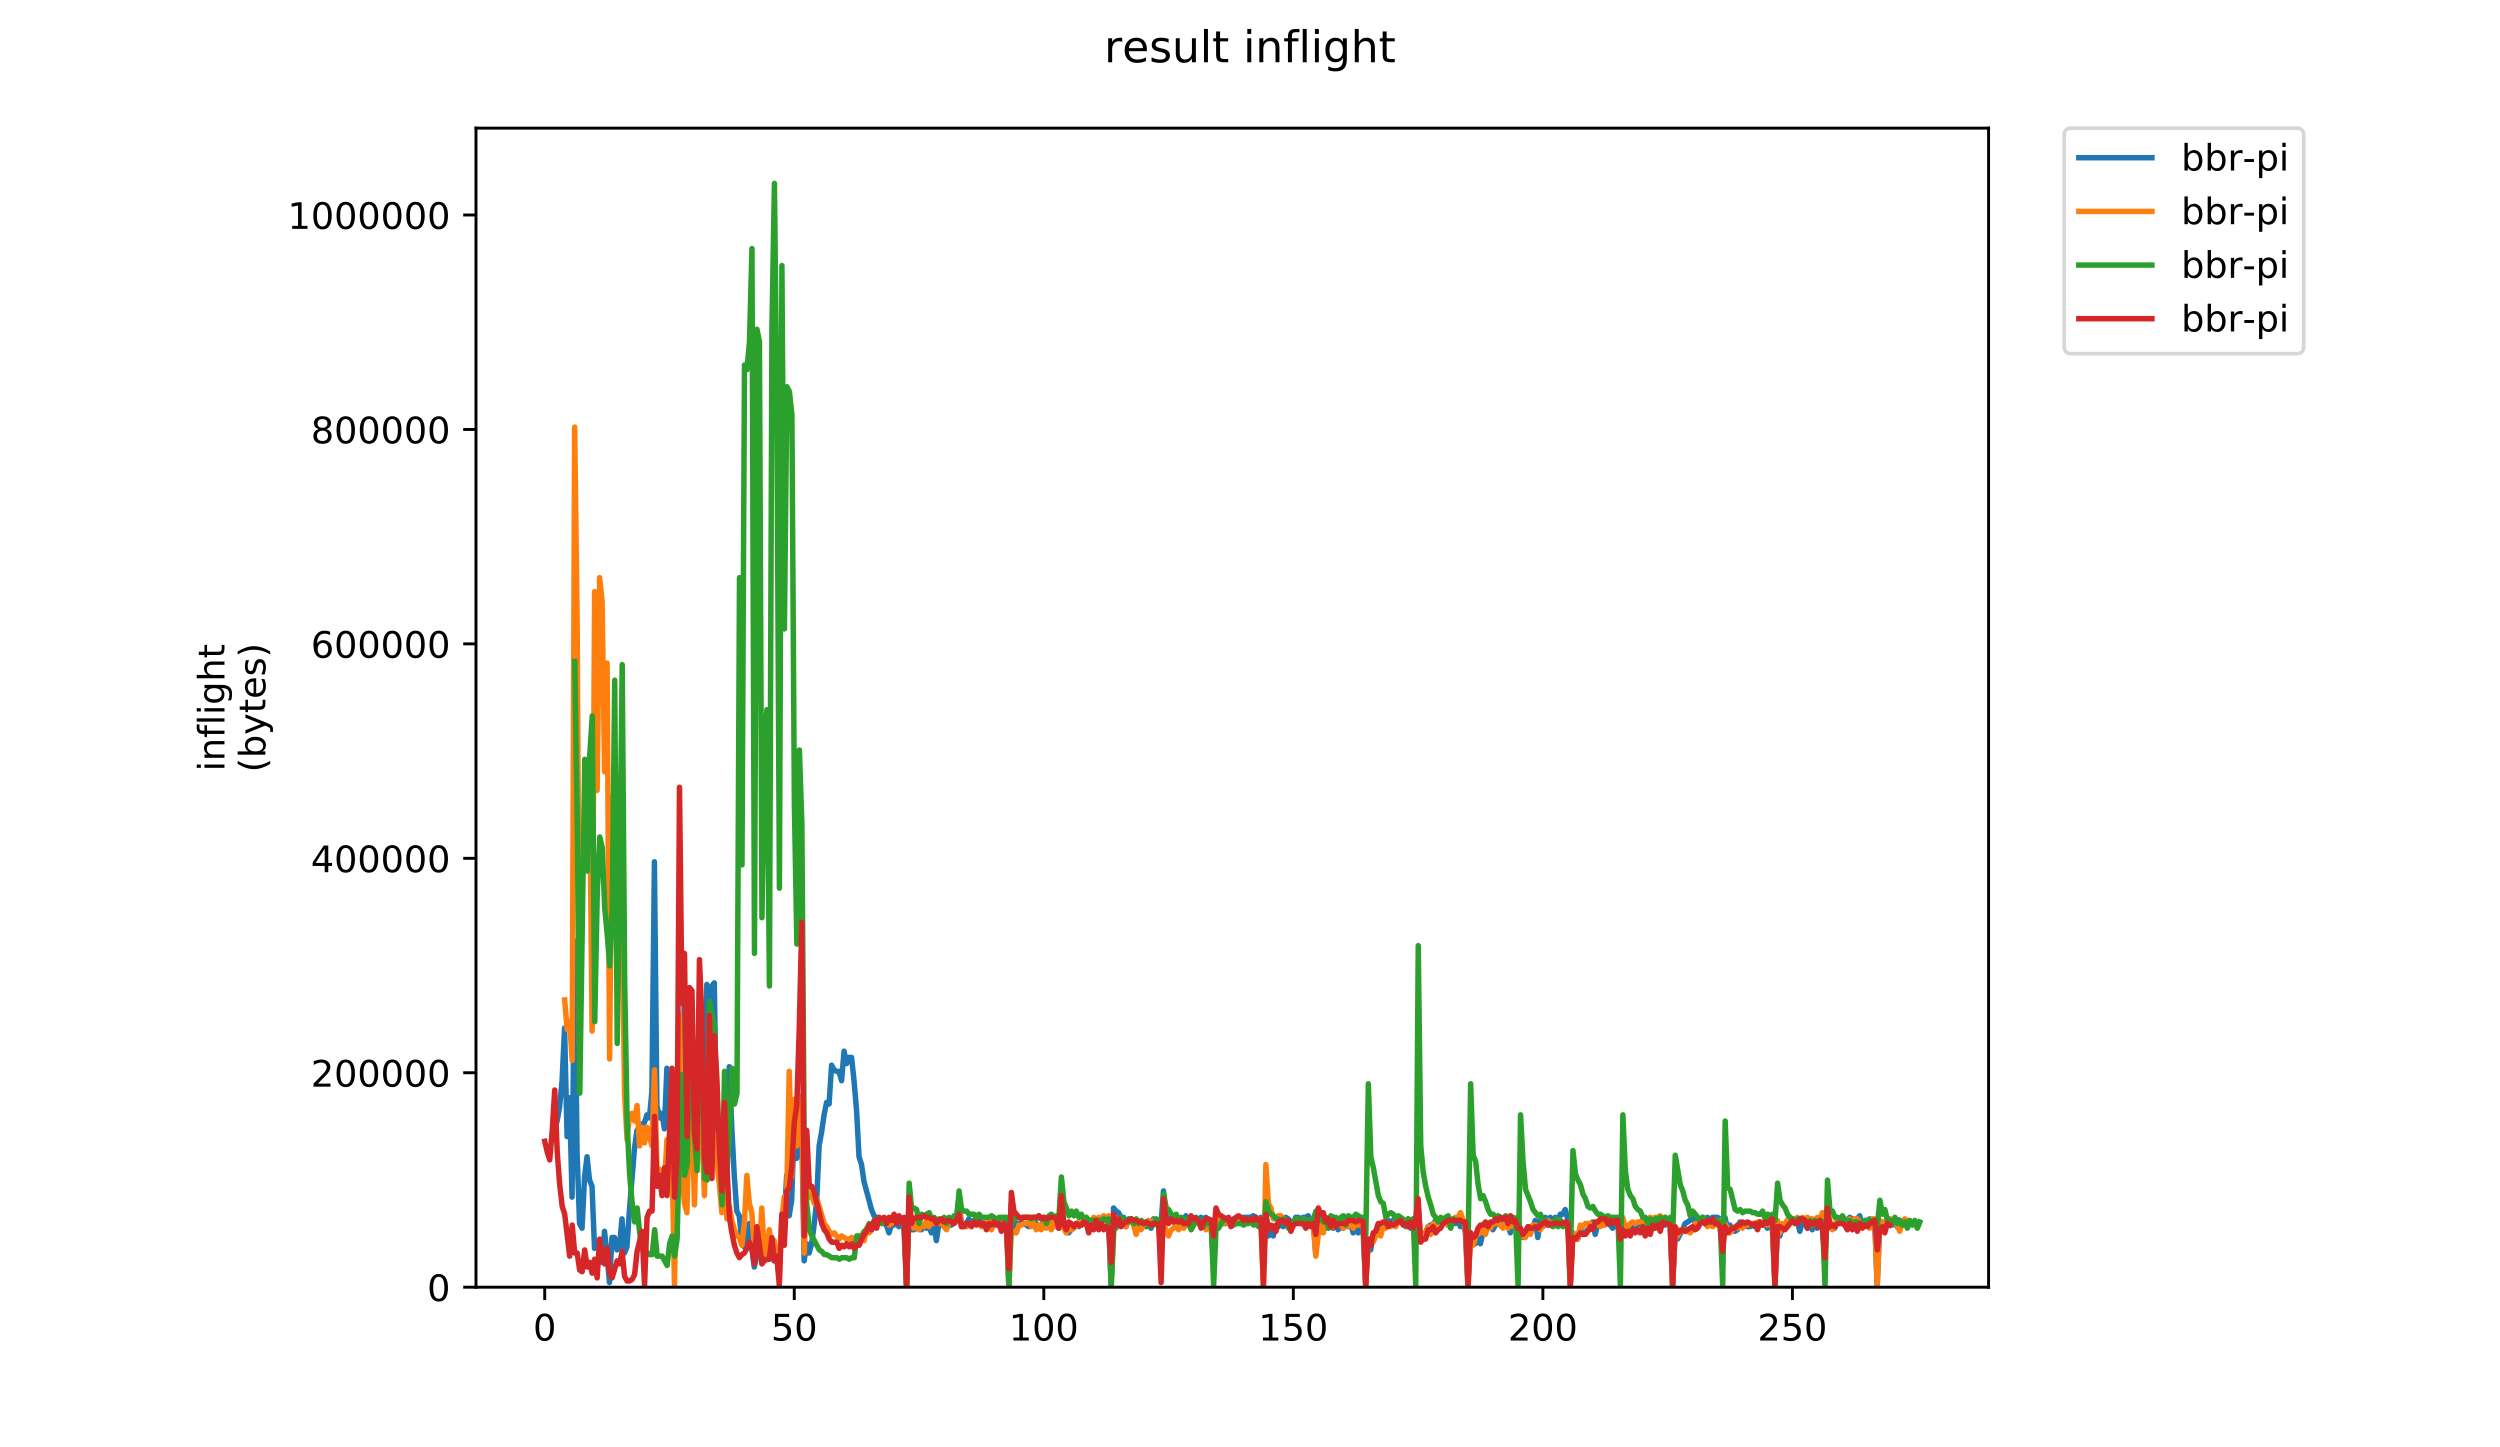 <?xml version="1.0" encoding="utf-8" standalone="no"?>
<!DOCTYPE svg PUBLIC "-//W3C//DTD SVG 1.1//EN"
  "http://www.w3.org/Graphics/SVG/1.1/DTD/svg11.dtd">
<!-- Created with matplotlib (https://matplotlib.org/) -->
<svg height="396pt" version="1.1" viewBox="0 0 684 396" width="684pt" xmlns="http://www.w3.org/2000/svg" xmlns:xlink="http://www.w3.org/1999/xlink">
 <defs>
  <style type="text/css">
*{stroke-linecap:butt;stroke-linejoin:round;}
  </style>
 </defs>
 <g id="figure_1">
  <g id="patch_1">
   <path d="M 0 396 
L 684 396 
L 684 0 
L 0 0 
z
" style="fill:#ffffff;"/>
  </g>
  <g id="axes_1">
   <g id="patch_2">
    <path d="M 130.23 352.174 
L 544.074 352.174 
L 544.074 35.062 
L 130.23 35.062 
z
" style="fill:#ffffff;"/>
   </g>
   <g id="matplotlib.axis_1">
    <g id="xtick_1">
     <g id="line2d_1">
      <defs>
       <path d="M 0 0 
L 0 3.5 
" id="mdf8a980164" style="stroke:#000000;stroke-width:0.8;"/>
      </defs>
      <g>
       <use style="stroke:#000000;stroke-width:0.8;" x="149.033" xlink:href="#mdf8a980164" y="352.174"/>
      </g>
     </g>
     <g id="text_1">
      <!-- 0 -->
      <defs>
       <path d="M 31.781 66.406 
Q 24.172 66.406 20.328 58.906 
Q 16.5 51.422 16.5 36.375 
Q 16.5 21.391 20.328 13.891 
Q 24.172 6.391 31.781 6.391 
Q 39.453 6.391 43.281 13.891 
Q 47.125 21.391 47.125 36.375 
Q 47.125 51.422 43.281 58.906 
Q 39.453 66.406 31.781 66.406 
z
M 31.781 74.219 
Q 44.047 74.219 50.516 64.516 
Q 56.984 54.828 56.984 36.375 
Q 56.984 17.969 50.516 8.266 
Q 44.047 -1.422 31.781 -1.422 
Q 19.531 -1.422 13.062 8.266 
Q 6.594 17.969 6.594 36.375 
Q 6.594 54.828 13.062 64.516 
Q 19.531 74.219 31.781 74.219 
z
" id="DejaVuSans-48"/>
      </defs>
      <g transform="translate(145.852 366.773)scale(0.1 -0.1)">
       <use xlink:href="#DejaVuSans-48"/>
      </g>
     </g>
    </g>
    <g id="xtick_2">
     <g id="line2d_2">
      <g>
       <use style="stroke:#000000;stroke-width:0.8;" x="217.308" xlink:href="#mdf8a980164" y="352.174"/>
      </g>
     </g>
     <g id="text_2">
      <!-- 50 -->
      <defs>
       <path d="M 10.797 72.906 
L 49.516 72.906 
L 49.516 64.594 
L 19.828 64.594 
L 19.828 46.734 
Q 21.969 47.469 24.109 47.828 
Q 26.266 48.188 28.422 48.188 
Q 40.625 48.188 47.75 41.5 
Q 54.891 34.812 54.891 23.391 
Q 54.891 11.625 47.562 5.094 
Q 40.234 -1.422 26.906 -1.422 
Q 22.312 -1.422 17.547 -0.641 
Q 12.797 0.141 7.719 1.703 
L 7.719 11.625 
Q 12.109 9.234 16.797 8.062 
Q 21.484 6.891 26.703 6.891 
Q 35.156 6.891 40.078 11.328 
Q 45.016 15.766 45.016 23.391 
Q 45.016 31 40.078 35.438 
Q 35.156 39.891 26.703 39.891 
Q 22.75 39.891 18.812 39.016 
Q 14.891 38.141 10.797 36.281 
z
" id="DejaVuSans-53"/>
      </defs>
      <g transform="translate(210.945 366.773)scale(0.1 -0.1)">
       <use xlink:href="#DejaVuSans-53"/>
       <use x="63.623" xlink:href="#DejaVuSans-48"/>
      </g>
     </g>
    </g>
    <g id="xtick_3">
     <g id="line2d_3">
      <g>
       <use style="stroke:#000000;stroke-width:0.8;" x="285.582" xlink:href="#mdf8a980164" y="352.174"/>
      </g>
     </g>
     <g id="text_3">
      <!-- 100 -->
      <defs>
       <path d="M 12.406 8.297 
L 28.516 8.297 
L 28.516 63.922 
L 10.984 60.406 
L 10.984 69.391 
L 28.422 72.906 
L 38.281 72.906 
L 38.281 8.297 
L 54.391 8.297 
L 54.391 0 
L 12.406 0 
z
" id="DejaVuSans-49"/>
      </defs>
      <g transform="translate(276.038 366.773)scale(0.1 -0.1)">
       <use xlink:href="#DejaVuSans-49"/>
       <use x="63.623" xlink:href="#DejaVuSans-48"/>
       <use x="127.246" xlink:href="#DejaVuSans-48"/>
      </g>
     </g>
    </g>
    <g id="xtick_4">
     <g id="line2d_4">
      <g>
       <use style="stroke:#000000;stroke-width:0.8;" x="353.857" xlink:href="#mdf8a980164" y="352.174"/>
      </g>
     </g>
     <g id="text_4">
      <!-- 150 -->
      <g transform="translate(344.313 366.773)scale(0.1 -0.1)">
       <use xlink:href="#DejaVuSans-49"/>
       <use x="63.623" xlink:href="#DejaVuSans-53"/>
       <use x="127.246" xlink:href="#DejaVuSans-48"/>
      </g>
     </g>
    </g>
    <g id="xtick_5">
     <g id="line2d_5">
      <g>
       <use style="stroke:#000000;stroke-width:0.8;" x="422.131" xlink:href="#mdf8a980164" y="352.174"/>
      </g>
     </g>
     <g id="text_5">
      <!-- 200 -->
      <defs>
       <path d="M 19.188 8.297 
L 53.609 8.297 
L 53.609 0 
L 7.328 0 
L 7.328 8.297 
Q 12.938 14.109 22.625 23.891 
Q 32.328 33.688 34.812 36.531 
Q 39.547 41.844 41.422 45.531 
Q 43.312 49.219 43.312 52.781 
Q 43.312 58.594 39.234 62.25 
Q 35.156 65.922 28.609 65.922 
Q 23.969 65.922 18.812 64.312 
Q 13.672 62.703 7.812 59.422 
L 7.812 69.391 
Q 13.766 71.781 18.938 73 
Q 24.125 74.219 28.422 74.219 
Q 39.75 74.219 46.484 68.547 
Q 53.219 62.891 53.219 53.422 
Q 53.219 48.922 51.531 44.891 
Q 49.859 40.875 45.406 35.406 
Q 44.188 33.984 37.641 27.219 
Q 31.109 20.453 19.188 8.297 
z
" id="DejaVuSans-50"/>
      </defs>
      <g transform="translate(412.588 366.773)scale(0.1 -0.1)">
       <use xlink:href="#DejaVuSans-50"/>
       <use x="63.623" xlink:href="#DejaVuSans-48"/>
       <use x="127.246" xlink:href="#DejaVuSans-48"/>
      </g>
     </g>
    </g>
    <g id="xtick_6">
     <g id="line2d_6">
      <g>
       <use style="stroke:#000000;stroke-width:0.8;" x="490.406" xlink:href="#mdf8a980164" y="352.174"/>
      </g>
     </g>
     <g id="text_6">
      <!-- 250 -->
      <g transform="translate(480.862 366.773)scale(0.1 -0.1)">
       <use xlink:href="#DejaVuSans-50"/>
       <use x="63.623" xlink:href="#DejaVuSans-53"/>
       <use x="127.246" xlink:href="#DejaVuSans-48"/>
      </g>
     </g>
    </g>
   </g>
   <g id="matplotlib.axis_2">
    <g id="ytick_1">
     <g id="line2d_7">
      <defs>
       <path d="M 0 0 
L -3.5 0 
" id="ma4dc947670" style="stroke:#000000;stroke-width:0.8;"/>
      </defs>
      <g>
       <use style="stroke:#000000;stroke-width:0.8;" x="130.23" xlink:href="#ma4dc947670" y="352.174"/>
      </g>
     </g>
     <g id="text_7">
      <!-- 0 -->
      <g transform="translate(116.868 355.973)scale(0.1 -0.1)">
       <use xlink:href="#DejaVuSans-48"/>
      </g>
     </g>
    </g>
    <g id="ytick_2">
     <g id="line2d_8">
      <g>
       <use style="stroke:#000000;stroke-width:0.8;" x="130.23" xlink:href="#ma4dc947670" y="293.504"/>
      </g>
     </g>
     <g id="text_8">
      <!-- 200000 -->
      <g transform="translate(85.055 297.304)scale(0.1 -0.1)">
       <use xlink:href="#DejaVuSans-50"/>
       <use x="63.623" xlink:href="#DejaVuSans-48"/>
       <use x="127.246" xlink:href="#DejaVuSans-48"/>
       <use x="190.869" xlink:href="#DejaVuSans-48"/>
       <use x="254.492" xlink:href="#DejaVuSans-48"/>
       <use x="318.115" xlink:href="#DejaVuSans-48"/>
      </g>
     </g>
    </g>
    <g id="ytick_3">
     <g id="line2d_9">
      <g>
       <use style="stroke:#000000;stroke-width:0.8;" x="130.23" xlink:href="#ma4dc947670" y="234.835"/>
      </g>
     </g>
     <g id="text_9">
      <!-- 400000 -->
      <defs>
       <path d="M 37.797 64.312 
L 12.891 25.391 
L 37.797 25.391 
z
M 35.203 72.906 
L 47.609 72.906 
L 47.609 25.391 
L 58.016 25.391 
L 58.016 17.188 
L 47.609 17.188 
L 47.609 0 
L 37.797 0 
L 37.797 17.188 
L 4.891 17.188 
L 4.891 26.703 
z
" id="DejaVuSans-52"/>
      </defs>
      <g transform="translate(85.055 238.634)scale(0.1 -0.1)">
       <use xlink:href="#DejaVuSans-52"/>
       <use x="63.623" xlink:href="#DejaVuSans-48"/>
       <use x="127.246" xlink:href="#DejaVuSans-48"/>
       <use x="190.869" xlink:href="#DejaVuSans-48"/>
       <use x="254.492" xlink:href="#DejaVuSans-48"/>
       <use x="318.115" xlink:href="#DejaVuSans-48"/>
      </g>
     </g>
    </g>
    <g id="ytick_4">
     <g id="line2d_10">
      <g>
       <use style="stroke:#000000;stroke-width:0.8;" x="130.23" xlink:href="#ma4dc947670" y="176.165"/>
      </g>
     </g>
     <g id="text_10">
      <!-- 600000 -->
      <defs>
       <path d="M 33.016 40.375 
Q 26.375 40.375 22.484 35.828 
Q 18.609 31.297 18.609 23.391 
Q 18.609 15.531 22.484 10.953 
Q 26.375 6.391 33.016 6.391 
Q 39.656 6.391 43.531 10.953 
Q 47.406 15.531 47.406 23.391 
Q 47.406 31.297 43.531 35.828 
Q 39.656 40.375 33.016 40.375 
z
M 52.594 71.297 
L 52.594 62.312 
Q 48.875 64.062 45.094 64.984 
Q 41.312 65.922 37.594 65.922 
Q 27.828 65.922 22.672 59.328 
Q 17.531 52.734 16.797 39.406 
Q 19.672 43.656 24.016 45.922 
Q 28.375 48.188 33.594 48.188 
Q 44.578 48.188 50.953 41.516 
Q 57.328 34.859 57.328 23.391 
Q 57.328 12.156 50.688 5.359 
Q 44.047 -1.422 33.016 -1.422 
Q 20.359 -1.422 13.672 8.266 
Q 6.984 17.969 6.984 36.375 
Q 6.984 53.656 15.188 63.938 
Q 23.391 74.219 37.203 74.219 
Q 40.922 74.219 44.703 73.484 
Q 48.484 72.75 52.594 71.297 
z
" id="DejaVuSans-54"/>
      </defs>
      <g transform="translate(85.055 179.964)scale(0.1 -0.1)">
       <use xlink:href="#DejaVuSans-54"/>
       <use x="63.623" xlink:href="#DejaVuSans-48"/>
       <use x="127.246" xlink:href="#DejaVuSans-48"/>
       <use x="190.869" xlink:href="#DejaVuSans-48"/>
       <use x="254.492" xlink:href="#DejaVuSans-48"/>
       <use x="318.115" xlink:href="#DejaVuSans-48"/>
      </g>
     </g>
    </g>
    <g id="ytick_5">
     <g id="line2d_11">
      <g>
       <use style="stroke:#000000;stroke-width:0.8;" x="130.23" xlink:href="#ma4dc947670" y="117.495"/>
      </g>
     </g>
     <g id="text_11">
      <!-- 800000 -->
      <defs>
       <path d="M 31.781 34.625 
Q 24.75 34.625 20.719 30.859 
Q 16.703 27.094 16.703 20.516 
Q 16.703 13.922 20.719 10.156 
Q 24.75 6.391 31.781 6.391 
Q 38.812 6.391 42.859 10.172 
Q 46.922 13.969 46.922 20.516 
Q 46.922 27.094 42.891 30.859 
Q 38.875 34.625 31.781 34.625 
z
M 21.922 38.812 
Q 15.578 40.375 12.031 44.719 
Q 8.5 49.078 8.5 55.328 
Q 8.5 64.062 14.719 69.141 
Q 20.953 74.219 31.781 74.219 
Q 42.672 74.219 48.875 69.141 
Q 55.078 64.062 55.078 55.328 
Q 55.078 49.078 51.531 44.719 
Q 48 40.375 41.703 38.812 
Q 48.828 37.156 52.797 32.312 
Q 56.781 27.484 56.781 20.516 
Q 56.781 9.906 50.312 4.234 
Q 43.844 -1.422 31.781 -1.422 
Q 19.734 -1.422 13.25 4.234 
Q 6.781 9.906 6.781 20.516 
Q 6.781 27.484 10.781 32.312 
Q 14.797 37.156 21.922 38.812 
z
M 18.312 54.391 
Q 18.312 48.734 21.844 45.562 
Q 25.391 42.391 31.781 42.391 
Q 38.141 42.391 41.719 45.562 
Q 45.312 48.734 45.312 54.391 
Q 45.312 60.062 41.719 63.234 
Q 38.141 66.406 31.781 66.406 
Q 25.391 66.406 21.844 63.234 
Q 18.312 60.062 18.312 54.391 
z
" id="DejaVuSans-56"/>
      </defs>
      <g transform="translate(85.055 121.294)scale(0.1 -0.1)">
       <use xlink:href="#DejaVuSans-56"/>
       <use x="63.623" xlink:href="#DejaVuSans-48"/>
       <use x="127.246" xlink:href="#DejaVuSans-48"/>
       <use x="190.869" xlink:href="#DejaVuSans-48"/>
       <use x="254.492" xlink:href="#DejaVuSans-48"/>
       <use x="318.115" xlink:href="#DejaVuSans-48"/>
      </g>
     </g>
    </g>
    <g id="ytick_6">
     <g id="line2d_12">
      <g>
       <use style="stroke:#000000;stroke-width:0.8;" x="130.23" xlink:href="#ma4dc947670" y="58.825"/>
      </g>
     </g>
     <g id="text_12">
      <!-- 1000000 -->
      <g transform="translate(78.693 62.624)scale(0.1 -0.1)">
       <use xlink:href="#DejaVuSans-49"/>
       <use x="63.623" xlink:href="#DejaVuSans-48"/>
       <use x="127.246" xlink:href="#DejaVuSans-48"/>
       <use x="190.869" xlink:href="#DejaVuSans-48"/>
       <use x="254.492" xlink:href="#DejaVuSans-48"/>
       <use x="318.115" xlink:href="#DejaVuSans-48"/>
       <use x="381.738" xlink:href="#DejaVuSans-48"/>
      </g>
     </g>
    </g>
    <g id="text_13">
     <!-- inflight -->
     <defs>
      <path d="M 9.422 54.688 
L 18.406 54.688 
L 18.406 0 
L 9.422 0 
z
M 9.422 75.984 
L 18.406 75.984 
L 18.406 64.594 
L 9.422 64.594 
z
" id="DejaVuSans-105"/>
      <path d="M 54.891 33.016 
L 54.891 0 
L 45.906 0 
L 45.906 32.719 
Q 45.906 40.484 42.875 44.328 
Q 39.844 48.188 33.797 48.188 
Q 26.516 48.188 22.312 43.547 
Q 18.109 38.922 18.109 30.906 
L 18.109 0 
L 9.078 0 
L 9.078 54.688 
L 18.109 54.688 
L 18.109 46.188 
Q 21.344 51.125 25.703 53.562 
Q 30.078 56 35.797 56 
Q 45.219 56 50.047 50.172 
Q 54.891 44.344 54.891 33.016 
z
" id="DejaVuSans-110"/>
      <path d="M 37.109 75.984 
L 37.109 68.5 
L 28.516 68.5 
Q 23.688 68.5 21.797 66.547 
Q 19.922 64.594 19.922 59.516 
L 19.922 54.688 
L 34.719 54.688 
L 34.719 47.703 
L 19.922 47.703 
L 19.922 0 
L 10.891 0 
L 10.891 47.703 
L 2.297 47.703 
L 2.297 54.688 
L 10.891 54.688 
L 10.891 58.5 
Q 10.891 67.625 15.141 71.797 
Q 19.391 75.984 28.609 75.984 
z
" id="DejaVuSans-102"/>
      <path d="M 9.422 75.984 
L 18.406 75.984 
L 18.406 0 
L 9.422 0 
z
" id="DejaVuSans-108"/>
      <path d="M 45.406 27.984 
Q 45.406 37.75 41.375 43.109 
Q 37.359 48.484 30.078 48.484 
Q 22.859 48.484 18.828 43.109 
Q 14.797 37.75 14.797 27.984 
Q 14.797 18.266 18.828 12.891 
Q 22.859 7.516 30.078 7.516 
Q 37.359 7.516 41.375 12.891 
Q 45.406 18.266 45.406 27.984 
z
M 54.391 6.781 
Q 54.391 -7.172 48.188 -13.984 
Q 42 -20.797 29.203 -20.797 
Q 24.469 -20.797 20.266 -20.094 
Q 16.062 -19.391 12.109 -17.922 
L 12.109 -9.188 
Q 16.062 -11.328 19.922 -12.344 
Q 23.781 -13.375 27.781 -13.375 
Q 36.625 -13.375 41.016 -8.766 
Q 45.406 -4.156 45.406 5.172 
L 45.406 9.625 
Q 42.625 4.781 38.281 2.391 
Q 33.938 0 27.875 0 
Q 17.828 0 11.672 7.656 
Q 5.516 15.328 5.516 27.984 
Q 5.516 40.672 11.672 48.328 
Q 17.828 56 27.875 56 
Q 33.938 56 38.281 53.609 
Q 42.625 51.219 45.406 46.391 
L 45.406 54.688 
L 54.391 54.688 
z
" id="DejaVuSans-103"/>
      <path d="M 54.891 33.016 
L 54.891 0 
L 45.906 0 
L 45.906 32.719 
Q 45.906 40.484 42.875 44.328 
Q 39.844 48.188 33.797 48.188 
Q 26.516 48.188 22.312 43.547 
Q 18.109 38.922 18.109 30.906 
L 18.109 0 
L 9.078 0 
L 9.078 75.984 
L 18.109 75.984 
L 18.109 46.188 
Q 21.344 51.125 25.703 53.562 
Q 30.078 56 35.797 56 
Q 45.219 56 50.047 50.172 
Q 54.891 44.344 54.891 33.016 
z
" id="DejaVuSans-104"/>
      <path d="M 18.312 70.219 
L 18.312 54.688 
L 36.812 54.688 
L 36.812 47.703 
L 18.312 47.703 
L 18.312 18.016 
Q 18.312 11.328 20.141 9.422 
Q 21.969 7.516 27.594 7.516 
L 36.812 7.516 
L 36.812 0 
L 27.594 0 
Q 17.188 0 13.234 3.875 
Q 9.281 7.766 9.281 18.016 
L 9.281 47.703 
L 2.688 47.703 
L 2.688 54.688 
L 9.281 54.688 
L 9.281 70.219 
z
" id="DejaVuSans-116"/>
     </defs>
     <g transform="translate(61.415 211.018)rotate(-90)scale(0.1 -0.1)">
      <use xlink:href="#DejaVuSans-105"/>
      <use x="27.783" xlink:href="#DejaVuSans-110"/>
      <use x="91.162" xlink:href="#DejaVuSans-102"/>
      <use x="126.367" xlink:href="#DejaVuSans-108"/>
      <use x="154.15" xlink:href="#DejaVuSans-105"/>
      <use x="181.934" xlink:href="#DejaVuSans-103"/>
      <use x="245.41" xlink:href="#DejaVuSans-104"/>
      <use x="308.789" xlink:href="#DejaVuSans-116"/>
     </g>
     <!-- (bytes) -->
     <defs>
      <path d="M 31 75.875 
Q 24.469 64.656 21.281 53.656 
Q 18.109 42.672 18.109 31.391 
Q 18.109 20.125 21.312 9.062 
Q 24.516 -2 31 -13.188 
L 23.188 -13.188 
Q 15.875 -1.703 12.234 9.375 
Q 8.594 20.453 8.594 31.391 
Q 8.594 42.281 12.203 53.312 
Q 15.828 64.359 23.188 75.875 
z
" id="DejaVuSans-40"/>
      <path d="M 48.688 27.297 
Q 48.688 37.203 44.609 42.844 
Q 40.531 48.484 33.406 48.484 
Q 26.266 48.484 22.188 42.844 
Q 18.109 37.203 18.109 27.297 
Q 18.109 17.391 22.188 11.75 
Q 26.266 6.109 33.406 6.109 
Q 40.531 6.109 44.609 11.75 
Q 48.688 17.391 48.688 27.297 
z
M 18.109 46.391 
Q 20.953 51.266 25.266 53.625 
Q 29.594 56 35.594 56 
Q 45.562 56 51.781 48.094 
Q 58.016 40.188 58.016 27.297 
Q 58.016 14.406 51.781 6.484 
Q 45.562 -1.422 35.594 -1.422 
Q 29.594 -1.422 25.266 0.953 
Q 20.953 3.328 18.109 8.203 
L 18.109 0 
L 9.078 0 
L 9.078 75.984 
L 18.109 75.984 
z
" id="DejaVuSans-98"/>
      <path d="M 32.172 -5.078 
Q 28.375 -14.844 24.75 -17.812 
Q 21.141 -20.797 15.094 -20.797 
L 7.906 -20.797 
L 7.906 -13.281 
L 13.188 -13.281 
Q 16.891 -13.281 18.938 -11.516 
Q 21 -9.766 23.484 -3.219 
L 25.094 0.875 
L 2.984 54.688 
L 12.5 54.688 
L 29.594 11.922 
L 46.688 54.688 
L 56.203 54.688 
z
" id="DejaVuSans-121"/>
      <path d="M 56.203 29.594 
L 56.203 25.203 
L 14.891 25.203 
Q 15.484 15.922 20.484 11.062 
Q 25.484 6.203 34.422 6.203 
Q 39.594 6.203 44.453 7.469 
Q 49.312 8.734 54.109 11.281 
L 54.109 2.781 
Q 49.266 0.734 44.188 -0.344 
Q 39.109 -1.422 33.891 -1.422 
Q 20.797 -1.422 13.156 6.188 
Q 5.516 13.812 5.516 26.812 
Q 5.516 40.234 12.766 48.109 
Q 20.016 56 32.328 56 
Q 43.359 56 49.781 48.891 
Q 56.203 41.797 56.203 29.594 
z
M 47.219 32.234 
Q 47.125 39.594 43.094 43.984 
Q 39.062 48.391 32.422 48.391 
Q 24.906 48.391 20.391 44.141 
Q 15.875 39.891 15.188 32.172 
z
" id="DejaVuSans-101"/>
      <path d="M 44.281 53.078 
L 44.281 44.578 
Q 40.484 46.531 36.375 47.5 
Q 32.281 48.484 27.875 48.484 
Q 21.188 48.484 17.844 46.438 
Q 14.5 44.391 14.5 40.281 
Q 14.5 37.156 16.891 35.375 
Q 19.281 33.594 26.516 31.984 
L 29.594 31.297 
Q 39.156 29.25 43.188 25.516 
Q 47.219 21.781 47.219 15.094 
Q 47.219 7.469 41.188 3.016 
Q 35.156 -1.422 24.609 -1.422 
Q 20.219 -1.422 15.453 -0.562 
Q 10.688 0.297 5.422 2 
L 5.422 11.281 
Q 10.406 8.688 15.234 7.391 
Q 20.062 6.109 24.812 6.109 
Q 31.156 6.109 34.562 8.281 
Q 37.984 10.453 37.984 14.406 
Q 37.984 18.062 35.516 20.016 
Q 33.062 21.969 24.703 23.781 
L 21.578 24.516 
Q 13.234 26.266 9.516 29.906 
Q 5.812 33.547 5.812 39.891 
Q 5.812 47.609 11.281 51.797 
Q 16.75 56 26.812 56 
Q 31.781 56 36.172 55.266 
Q 40.578 54.547 44.281 53.078 
z
" id="DejaVuSans-115"/>
      <path d="M 8.016 75.875 
L 15.828 75.875 
Q 23.141 64.359 26.781 53.312 
Q 30.422 42.281 30.422 31.391 
Q 30.422 20.453 26.781 9.375 
Q 23.141 -1.703 15.828 -13.188 
L 8.016 -13.188 
Q 14.5 -2 17.703 9.062 
Q 20.906 20.125 20.906 31.391 
Q 20.906 42.672 17.703 53.656 
Q 14.5 64.656 8.016 75.875 
z
" id="DejaVuSans-41"/>
     </defs>
     <g transform="translate(72.613 211.295)rotate(-90)scale(0.1 -0.1)">
      <use xlink:href="#DejaVuSans-40"/>
      <use x="39.014" xlink:href="#DejaVuSans-98"/>
      <use x="102.49" xlink:href="#DejaVuSans-121"/>
      <use x="161.67" xlink:href="#DejaVuSans-116"/>
      <use x="200.879" xlink:href="#DejaVuSans-101"/>
      <use x="262.402" xlink:href="#DejaVuSans-115"/>
      <use x="314.502" xlink:href="#DejaVuSans-41"/>
     </g>
    </g>
   </g>
   <g id="line2d_13">
    <path clip-path="url(#pd0c8a7f01c)" d="M 151.737 308.848 
L 152.419 306.724 
L 153.102 302.901 
L 153.785 295.68 
L 154.468 281.238 
L 155.15 310.972 
L 155.833 300.352 
L 156.516 327.538 
L 157.199 257.451 
L 157.881 315.219 
L 158.564 334.759 
L 159.247 336.033 
L 159.93 322.016 
L 160.612 316.494 
L 161.295 322.865 
L 161.978 324.564 
L 162.661 341.555 
L 163.343 341.13 
L 164.026 341.555 
L 164.709 345.378 
L 165.392 336.882 
L 166.074 343.254 
L 166.757 350.9 
L 167.44 338.582 
L 168.123 338.582 
L 168.805 341.98 
L 169.488 341.13 
L 170.171 333.484 
L 170.854 342.829 
L 171.536 341.13 
L 172.219 330.936 
L 173.585 314.37 
L 174.267 309.272 
L 175.633 307.573 
L 176.316 307.149 
L 176.998 305.025 
L 177.681 305.874 
L 178.364 298.653 
L 179.047 235.787 
L 179.729 302.476 
L 180.412 305.874 
L 181.095 304.6 
L 181.778 308.848 
L 182.46 292.282 
L 183.143 307.149 
L 183.826 305.45 
L 184.509 327.538 
L 185.191 302.051 
L 185.874 284.211 
L 186.557 312.671 
L 187.239 271.893 
L 187.922 326.263 
L 188.605 304.175 
L 189.288 302.051 
L 189.97 320.316 
L 190.653 289.308 
L 191.336 295.255 
L 192.701 322.016 
L 193.384 269.344 
L 194.067 287.609 
L 194.75 269.769 
L 195.432 268.919 
L 196.115 313.945 
L 196.798 312.246 
L 197.481 328.387 
L 198.163 308.423 
L 198.846 321.166 
L 199.529 291.857 
L 200.212 308.423 
L 200.894 321.591 
L 201.577 331.36 
L 202.26 332.635 
L 202.943 339.856 
L 203.625 341.13 
L 204.308 339.856 
L 204.991 334.759 
L 205.674 341.555 
L 206.356 346.652 
L 207.039 343.679 
L 207.722 342.829 
L 208.405 340.705 
L 209.087 343.679 
L 209.77 343.679 
L 210.453 342.829 
L 211.136 343.679 
L 211.818 344.953 
L 212.501 343.679 
L 213.184 344.953 
L 213.867 336.882 
L 214.549 334.334 
L 215.232 321.591 
L 215.915 332.635 
L 216.598 328.387 
L 217.28 308.848 
L 217.963 316.918 
L 218.646 302.051 
L 219.329 307.573 
L 220.011 344.953 
L 220.694 340.281 
L 221.377 342.829 
L 222.06 340.281 
L 222.742 335.183 
L 223.425 328.812 
L 224.108 313.52 
L 224.791 309.697 
L 225.473 305.025 
L 226.156 301.627 
L 226.839 302.051 
L 227.521 291.432 
L 228.204 292.706 
L 228.887 293.131 
L 229.57 293.131 
L 230.252 295.68 
L 230.935 287.609 
L 231.618 291.007 
L 232.301 289.308 
L 232.983 289.308 
L 233.666 295.68 
L 234.349 303.75 
L 235.032 316.494 
L 235.714 318.617 
L 236.397 323.29 
L 238.445 330.936 
L 239.128 332.635 
L 239.811 333.06 
L 240.494 334.334 
L 241.176 333.909 
L 241.859 334.759 
L 242.542 335.183 
L 243.225 337.307 
L 243.907 335.183 
L 244.59 335.183 
L 245.273 334.759 
L 245.956 335.608 
L 246.638 334.334 
L 247.321 336.033 
L 248.004 351.749 
L 248.687 332.635 
L 249.369 336.458 
L 250.052 336.458 
L 250.735 336.033 
L 251.418 335.183 
L 252.1 336.458 
L 252.783 335.608 
L 253.466 336.033 
L 254.149 335.608 
L 254.831 337.307 
L 255.514 335.183 
L 256.197 339.431 
L 256.88 334.759 
L 257.562 335.183 
L 258.245 335.183 
L 258.928 336.033 
L 259.611 335.183 
L 260.293 335.183 
L 260.976 333.484 
L 261.659 333.484 
L 262.342 327.962 
L 263.024 334.759 
L 264.39 334.759 
L 265.073 333.484 
L 265.755 335.183 
L 266.438 333.909 
L 267.121 334.759 
L 267.803 333.484 
L 269.169 335.183 
L 269.852 334.759 
L 270.534 333.909 
L 271.217 333.484 
L 271.9 334.759 
L 272.583 333.909 
L 273.265 334.759 
L 273.948 333.909 
L 274.631 334.334 
L 275.314 333.909 
L 275.996 351.749 
L 276.679 329.661 
L 277.362 335.608 
L 278.045 334.759 
L 280.093 334.759 
L 281.458 335.608 
L 282.824 334.759 
L 283.507 334.759 
L 284.189 335.608 
L 285.555 334.759 
L 286.238 334.759 
L 286.92 334.334 
L 287.603 335.608 
L 288.286 335.608 
L 288.969 335.183 
L 289.651 336.033 
L 290.334 330.511 
L 291.017 335.183 
L 291.7 334.759 
L 292.382 337.307 
L 293.065 336.458 
L 293.748 336.033 
L 294.431 334.759 
L 295.113 335.608 
L 295.796 335.183 
L 296.479 334.334 
L 297.162 333.909 
L 297.844 335.608 
L 298.527 334.334 
L 299.21 334.334 
L 300.575 333.484 
L 301.258 333.909 
L 301.941 333.484 
L 302.624 335.183 
L 303.306 334.334 
L 303.989 351.749 
L 304.672 330.511 
L 305.355 331.36 
L 306.037 331.785 
L 306.72 333.06 
L 307.403 333.06 
L 308.085 335.608 
L 308.768 333.484 
L 309.451 333.484 
L 310.816 335.183 
L 311.499 334.334 
L 312.182 334.759 
L 312.865 334.759 
L 313.547 335.608 
L 314.23 334.334 
L 314.913 336.033 
L 315.596 333.484 
L 316.278 334.759 
L 316.961 334.334 
L 317.644 335.183 
L 318.327 325.838 
L 319.009 333.06 
L 319.692 333.484 
L 320.375 333.06 
L 321.058 334.334 
L 321.74 332.635 
L 322.423 333.484 
L 323.106 333.484 
L 323.789 333.909 
L 324.471 332.635 
L 325.154 334.759 
L 325.837 333.06 
L 326.52 333.484 
L 327.202 333.06 
L 327.885 334.759 
L 328.568 333.06 
L 329.251 333.484 
L 329.933 333.06 
L 330.616 334.759 
L 331.299 334.334 
L 331.982 344.953 
L 332.664 334.759 
L 333.347 334.759 
L 334.03 333.484 
L 334.713 334.759 
L 335.395 334.759 
L 336.078 333.909 
L 336.761 333.909 
L 337.444 333.484 
L 338.126 333.909 
L 338.809 333.909 
L 340.175 333.06 
L 342.223 333.06 
L 342.906 332.635 
L 343.588 333.06 
L 344.271 333.909 
L 344.954 333.06 
L 345.637 339.006 
L 346.319 332.21 
L 347.002 338.157 
L 347.685 336.033 
L 348.367 338.157 
L 349.05 335.183 
L 349.733 335.608 
L 350.416 334.759 
L 351.098 335.608 
L 351.781 333.06 
L 352.464 333.484 
L 353.147 334.334 
L 353.829 334.759 
L 354.512 333.06 
L 355.195 333.06 
L 355.878 333.484 
L 356.56 333.06 
L 357.243 333.06 
L 357.926 332.635 
L 358.609 333.909 
L 359.291 333.909 
L 359.974 342.829 
L 360.657 333.909 
L 361.34 335.183 
L 362.022 335.608 
L 362.705 334.759 
L 363.388 336.033 
L 364.071 334.334 
L 364.753 336.033 
L 365.436 334.759 
L 366.119 336.458 
L 366.802 334.759 
L 367.484 336.033 
L 368.167 334.334 
L 368.85 335.608 
L 369.533 334.759 
L 370.215 337.307 
L 370.898 334.759 
L 371.581 337.307 
L 372.264 335.183 
L 372.946 336.458 
L 373.629 351.749 
L 374.312 339.006 
L 374.995 341.98 
L 375.677 338.582 
L 376.36 337.307 
L 377.043 336.882 
L 378.408 335.183 
L 379.091 335.183 
L 379.774 333.909 
L 380.457 334.334 
L 381.139 333.909 
L 381.822 334.334 
L 382.505 333.909 
L 383.87 333.909 
L 384.553 334.334 
L 385.236 333.484 
L 385.919 336.033 
L 386.601 333.909 
L 387.284 336.458 
L 387.967 335.608 
L 388.649 339.006 
L 389.332 339.006 
L 390.698 335.608 
L 391.38 335.183 
L 392.063 335.183 
L 392.746 333.909 
L 393.429 333.909 
L 394.111 333.484 
L 394.794 333.909 
L 395.477 333.909 
L 396.16 335.183 
L 397.525 334.334 
L 398.208 334.759 
L 398.891 333.909 
L 399.573 335.608 
L 400.256 333.909 
L 400.939 337.307 
L 401.622 351.749 
L 402.304 337.307 
L 402.987 339.856 
L 403.67 340.281 
L 404.353 339.006 
L 405.035 340.281 
L 405.718 337.307 
L 406.401 336.458 
L 407.766 335.608 
L 408.449 336.458 
L 409.132 335.183 
L 409.815 334.334 
L 410.497 335.183 
L 411.18 333.909 
L 411.863 334.759 
L 412.546 334.759 
L 413.228 337.307 
L 413.911 333.484 
L 414.594 334.759 
L 415.277 333.06 
L 415.959 336.882 
L 416.642 338.582 
L 417.325 337.307 
L 418.69 335.608 
L 419.373 336.033 
L 420.056 333.909 
L 420.739 338.582 
L 421.421 333.909 
L 422.104 335.608 
L 422.787 333.06 
L 423.47 334.759 
L 424.152 333.06 
L 424.835 333.909 
L 425.518 333.06 
L 426.201 334.759 
L 426.883 332.21 
L 427.566 332.21 
L 428.249 330.936 
L 428.931 333.484 
L 429.614 351.749 
L 430.297 337.307 
L 431.662 339.006 
L 432.345 336.033 
L 433.028 337.732 
L 433.711 337.307 
L 434.393 336.458 
L 435.076 336.033 
L 435.759 334.334 
L 436.442 337.732 
L 437.124 335.183 
L 437.807 334.334 
L 438.49 335.183 
L 439.173 334.759 
L 439.855 334.759 
L 440.538 335.183 
L 441.221 336.033 
L 441.904 335.183 
L 442.586 335.608 
L 443.269 335.183 
L 443.952 336.882 
L 444.635 337.307 
L 445.317 336.882 
L 446 336.882 
L 446.683 335.608 
L 447.366 336.033 
L 448.731 334.334 
L 449.414 333.909 
L 450.097 334.759 
L 450.779 333.484 
L 451.462 334.759 
L 452.145 333.484 
L 452.828 334.334 
L 453.51 333.484 
L 454.193 335.183 
L 454.876 333.909 
L 455.559 335.183 
L 456.924 334.334 
L 457.607 351.749 
L 458.29 338.157 
L 458.972 339.006 
L 460.338 336.458 
L 461.021 334.759 
L 462.386 333.909 
L 463.069 333.06 
L 463.752 334.334 
L 464.434 333.484 
L 465.117 333.909 
L 465.8 333.06 
L 466.483 334.334 
L 467.165 333.06 
L 467.848 333.909 
L 468.531 333.06 
L 469.896 333.06 
L 470.579 333.484 
L 471.262 339.006 
L 471.944 333.06 
L 472.627 336.033 
L 473.31 335.183 
L 473.993 336.458 
L 474.675 336.882 
L 475.358 336.458 
L 476.041 334.334 
L 476.724 335.183 
L 477.406 334.759 
L 478.089 335.608 
L 478.772 335.608 
L 479.455 335.183 
L 480.137 335.608 
L 480.82 335.183 
L 481.503 334.334 
L 482.186 335.183 
L 482.868 334.759 
L 483.551 336.033 
L 484.234 334.334 
L 484.917 336.033 
L 485.599 351.749 
L 486.282 336.458 
L 486.965 338.157 
L 487.648 336.033 
L 488.33 335.183 
L 489.013 333.909 
L 489.696 333.06 
L 490.379 334.334 
L 491.061 333.484 
L 491.744 333.909 
L 492.427 336.882 
L 493.11 334.334 
L 493.792 334.334 
L 494.475 336.033 
L 495.158 334.759 
L 495.841 336.458 
L 496.523 335.183 
L 497.206 336.033 
L 497.889 334.759 
L 498.572 336.033 
L 499.254 342.404 
L 499.937 331.36 
L 500.62 336.033 
L 501.303 335.183 
L 501.985 336.033 
L 502.668 333.909 
L 504.034 333.909 
L 504.716 335.183 
L 505.399 333.909 
L 506.082 333.06 
L 507.447 333.909 
L 508.13 333.484 
L 508.813 332.635 
L 509.495 335.608 
L 510.178 334.334 
L 510.861 334.334 
L 511.544 333.484 
L 512.226 334.334 
L 512.909 333.909 
L 513.592 351.749 
L 514.275 335.608 
L 514.957 336.458 
L 515.64 334.759 
L 516.323 335.183 
L 517.006 333.484 
L 517.688 335.183 
L 518.371 333.909 
L 519.054 335.608 
L 519.737 333.909 
L 519.737 333.909 
" style="fill:none;stroke:#1f77b4;stroke-linecap:square;stroke-width:1.5;"/>
   </g>
   <g id="line2d_14">
    <path clip-path="url(#pd0c8a7f01c)" d="M 154.494 273.592 
L 155.176 281.662 
L 155.859 279.539 
L 156.542 290.158 
L 157.225 116.852 
L 157.907 169.948 
L 158.59 285.91 
L 159.273 227.292 
L 159.956 236.212 
L 160.638 236.212 
L 161.321 215.398 
L 162.004 282.087 
L 162.687 161.877 
L 163.369 216.248 
L 164.052 158.055 
L 164.735 164.426 
L 165.418 211.151 
L 166.1 181.417 
L 166.783 289.733 
L 167.466 217.947 
L 168.149 222.619 
L 168.831 233.239 
L 169.514 262.973 
L 170.197 248.53 
L 170.88 299.078 
L 171.562 311.821 
L 172.245 305.025 
L 172.928 304.6 
L 173.611 306.724 
L 174.293 302.476 
L 174.976 313.52 
L 175.659 308.423 
L 176.342 312.671 
L 177.024 308.423 
L 178.39 313.52 
L 179.072 292.706 
L 179.755 319.892 
L 180.438 319.892 
L 181.121 323.29 
L 181.803 323.715 
L 182.486 311.821 
L 183.169 323.715 
L 183.852 314.794 
L 184.534 351.749 
L 185.217 310.972 
L 185.9 277.84 
L 186.583 321.591 
L 187.265 329.237 
L 187.948 331.785 
L 188.631 299.928 
L 189.314 305.45 
L 189.996 329.661 
L 190.679 302.476 
L 191.362 310.547 
L 192.045 309.272 
L 192.727 327.113 
L 193.41 305.025 
L 194.093 301.202 
L 194.776 299.078 
L 196.141 317.768 
L 196.824 324.139 
L 197.507 331.785 
L 198.189 319.467 
L 198.872 333.484 
L 199.555 330.086 
L 200.238 333.909 
L 200.92 336.458 
L 201.603 338.157 
L 202.286 338.582 
L 202.969 340.705 
L 203.651 334.759 
L 204.334 321.591 
L 205.017 329.237 
L 205.7 331.785 
L 206.382 341.555 
L 207.065 339.431 
L 207.748 342.829 
L 208.431 330.511 
L 209.113 342.829 
L 209.796 343.254 
L 210.479 336.458 
L 211.162 342.829 
L 211.844 339.431 
L 213.21 349.201 
L 213.893 333.484 
L 214.575 327.538 
L 215.258 326.688 
L 215.941 293.131 
L 216.624 322.016 
L 217.306 300.777 
L 217.989 313.52 
L 218.672 299.928 
L 219.354 302.051 
L 220.037 342.829 
L 220.72 324.564 
L 221.403 327.538 
L 222.085 327.113 
L 222.768 329.237 
L 223.451 327.962 
L 224.134 330.086 
L 225.499 334.759 
L 226.182 335.608 
L 226.865 336.882 
L 227.547 337.732 
L 228.23 337.307 
L 229.596 339.006 
L 230.278 338.157 
L 231.644 339.006 
L 232.327 339.006 
L 233.009 338.582 
L 234.375 339.431 
L 235.058 340.281 
L 235.74 338.582 
L 236.423 339.431 
L 237.106 336.033 
L 237.789 337.307 
L 239.154 335.608 
L 239.837 335.183 
L 240.52 334.334 
L 241.202 333.909 
L 241.885 334.334 
L 242.568 333.484 
L 243.251 335.183 
L 243.933 334.759 
L 244.616 333.909 
L 245.299 334.759 
L 245.982 333.909 
L 246.664 333.909 
L 247.347 333.484 
L 248.03 351.749 
L 248.713 329.661 
L 249.395 333.909 
L 250.078 336.033 
L 250.761 335.183 
L 251.444 336.458 
L 252.126 335.183 
L 252.809 335.608 
L 253.492 333.909 
L 254.175 335.608 
L 254.857 333.909 
L 255.54 334.759 
L 256.223 334.334 
L 256.906 334.759 
L 257.588 333.909 
L 258.271 335.608 
L 258.954 336.458 
L 259.636 334.334 
L 260.319 333.484 
L 261.002 334.759 
L 261.685 333.909 
L 262.367 329.661 
L 263.05 335.608 
L 263.733 335.183 
L 264.416 335.608 
L 265.098 334.759 
L 265.781 335.183 
L 266.464 334.334 
L 267.147 334.759 
L 267.829 334.759 
L 268.512 335.608 
L 269.195 335.183 
L 270.56 333.484 
L 271.243 336.458 
L 271.926 334.759 
L 272.609 334.334 
L 273.291 334.759 
L 275.34 334.759 
L 276.022 351.749 
L 276.705 336.458 
L 277.388 337.307 
L 278.071 337.307 
L 278.753 335.183 
L 279.436 335.183 
L 280.119 334.759 
L 280.802 334.759 
L 281.484 334.334 
L 282.167 335.608 
L 282.85 334.759 
L 283.533 336.458 
L 284.215 335.183 
L 284.898 336.458 
L 285.581 334.759 
L 286.264 336.033 
L 286.946 334.334 
L 287.629 336.458 
L 288.312 333.909 
L 288.995 335.608 
L 289.677 334.759 
L 290.36 330.936 
L 291.043 336.033 
L 291.726 337.307 
L 292.408 335.608 
L 293.091 336.458 
L 293.774 335.608 
L 294.457 335.608 
L 295.139 334.334 
L 295.822 335.183 
L 296.505 333.484 
L 297.188 333.06 
L 297.87 334.334 
L 298.553 334.334 
L 299.236 333.06 
L 299.918 333.909 
L 300.601 333.06 
L 301.284 333.484 
L 301.967 332.635 
L 302.649 334.334 
L 303.332 332.635 
L 304.015 350.475 
L 304.698 335.183 
L 305.38 336.033 
L 306.063 335.183 
L 307.429 334.334 
L 308.111 335.608 
L 308.794 333.909 
L 309.477 333.484 
L 310.16 335.183 
L 310.842 337.732 
L 311.525 335.183 
L 312.208 336.458 
L 312.891 335.183 
L 313.573 334.759 
L 314.256 333.909 
L 314.939 334.334 
L 315.622 333.909 
L 316.304 334.334 
L 316.987 334.334 
L 317.67 335.608 
L 318.353 333.909 
L 319.035 337.307 
L 319.718 338.157 
L 320.401 336.458 
L 321.084 336.033 
L 321.766 335.183 
L 322.449 336.458 
L 323.132 335.608 
L 323.815 336.033 
L 324.497 335.183 
L 325.18 334.759 
L 325.863 335.608 
L 326.546 334.334 
L 327.228 334.334 
L 328.594 335.183 
L 329.277 334.334 
L 329.959 336.458 
L 330.642 335.608 
L 331.325 335.183 
L 332.008 339.856 
L 332.69 333.06 
L 333.373 333.909 
L 334.056 333.484 
L 334.739 334.759 
L 335.421 333.909 
L 336.104 334.759 
L 336.787 334.334 
L 337.47 334.759 
L 338.152 333.909 
L 339.518 333.909 
L 340.2 334.334 
L 341.566 334.334 
L 342.249 333.909 
L 342.931 334.334 
L 344.297 333.484 
L 344.98 333.909 
L 345.662 351.749 
L 346.345 318.617 
L 347.028 329.237 
L 347.711 330.511 
L 348.393 333.484 
L 349.759 332.635 
L 350.442 332.635 
L 351.124 333.484 
L 351.807 334.759 
L 352.49 334.334 
L 353.173 334.759 
L 353.855 334.759 
L 354.538 334.334 
L 355.221 334.334 
L 355.904 334.759 
L 356.586 333.484 
L 357.269 334.759 
L 357.952 333.909 
L 358.635 333.909 
L 359.317 334.759 
L 360 343.679 
L 360.683 337.732 
L 361.366 335.183 
L 362.048 337.307 
L 362.731 333.909 
L 363.414 336.033 
L 364.097 334.759 
L 364.779 335.608 
L 365.462 333.909 
L 366.145 335.183 
L 366.828 333.909 
L 367.51 336.033 
L 368.193 333.909 
L 368.876 335.608 
L 369.559 333.484 
L 370.241 336.033 
L 370.924 334.334 
L 371.607 335.183 
L 372.29 333.909 
L 372.972 335.183 
L 373.655 351.749 
L 374.338 339.856 
L 375.703 339.856 
L 376.386 338.157 
L 377.069 337.307 
L 377.752 338.157 
L 378.434 335.608 
L 379.117 336.033 
L 379.8 334.759 
L 380.482 335.608 
L 381.165 334.759 
L 381.848 335.608 
L 382.531 334.334 
L 383.213 334.334 
L 383.896 333.484 
L 384.579 334.334 
L 385.262 333.909 
L 385.944 333.909 
L 386.627 333.484 
L 387.31 333.909 
L 387.993 329.661 
L 388.675 339.006 
L 389.358 337.307 
L 390.041 337.732 
L 390.724 335.608 
L 391.406 337.732 
L 392.089 334.759 
L 392.772 335.183 
L 393.455 333.909 
L 395.503 333.909 
L 396.186 335.183 
L 396.868 333.909 
L 398.234 333.06 
L 398.917 333.06 
L 399.599 331.785 
L 400.282 333.909 
L 400.965 336.458 
L 401.648 352.174 
L 402.33 338.157 
L 403.013 340.705 
L 403.696 338.582 
L 404.379 336.882 
L 405.061 337.307 
L 405.744 336.458 
L 406.427 337.732 
L 407.11 335.183 
L 407.792 336.033 
L 408.475 334.759 
L 409.158 334.759 
L 409.841 334.334 
L 411.206 336.033 
L 411.889 334.334 
L 412.572 336.033 
L 413.254 334.334 
L 413.937 335.608 
L 414.62 334.334 
L 415.985 338.582 
L 416.668 338.157 
L 417.351 338.582 
L 418.034 336.882 
L 418.716 337.732 
L 419.399 335.183 
L 420.082 335.183 
L 420.764 335.608 
L 421.447 336.458 
L 422.13 334.759 
L 422.813 335.183 
L 423.495 333.909 
L 424.178 335.183 
L 424.861 334.334 
L 425.544 334.334 
L 426.226 333.909 
L 426.909 333.909 
L 427.592 334.759 
L 428.275 335.183 
L 428.957 334.759 
L 429.64 351.749 
L 430.323 337.307 
L 431.006 337.732 
L 431.688 339.006 
L 432.371 335.183 
L 433.054 335.608 
L 433.737 334.759 
L 435.102 334.759 
L 435.785 335.183 
L 436.468 334.759 
L 437.15 334.759 
L 437.833 335.608 
L 438.516 334.759 
L 439.199 335.183 
L 439.881 333.909 
L 440.564 334.334 
L 441.247 333.909 
L 441.93 333.909 
L 442.612 333.484 
L 443.295 337.307 
L 443.978 333.06 
L 444.661 336.033 
L 445.343 335.608 
L 446.026 334.759 
L 446.709 334.334 
L 447.392 334.759 
L 448.074 334.334 
L 448.757 334.334 
L 449.44 333.909 
L 450.123 334.334 
L 450.805 335.183 
L 451.488 333.06 
L 452.171 333.484 
L 452.854 333.06 
L 453.536 333.06 
L 454.219 332.635 
L 454.902 333.484 
L 455.585 333.06 
L 456.267 334.759 
L 456.95 333.909 
L 457.633 351.749 
L 458.316 336.882 
L 458.998 338.157 
L 459.681 336.458 
L 460.364 336.882 
L 461.046 336.458 
L 462.412 337.307 
L 463.095 336.458 
L 463.777 334.759 
L 464.46 335.183 
L 465.143 334.334 
L 465.826 334.334 
L 466.508 334.759 
L 467.191 335.608 
L 467.874 334.334 
L 468.557 335.608 
L 469.239 335.183 
L 469.922 334.334 
L 470.605 333.909 
L 471.288 339.856 
L 471.97 334.759 
L 473.336 337.307 
L 474.701 335.608 
L 475.384 336.033 
L 476.067 335.183 
L 476.75 336.033 
L 477.432 334.759 
L 478.115 335.183 
L 478.798 334.759 
L 480.163 334.759 
L 480.846 334.334 
L 481.529 334.334 
L 482.212 335.183 
L 482.894 334.334 
L 483.577 335.183 
L 484.26 334.759 
L 484.943 334.759 
L 485.625 351.749 
L 486.308 333.909 
L 486.991 337.307 
L 487.674 334.759 
L 488.356 335.183 
L 489.039 333.909 
L 489.722 334.334 
L 490.405 333.909 
L 491.087 334.334 
L 491.77 333.06 
L 492.453 333.909 
L 493.136 333.06 
L 493.818 333.484 
L 494.501 333.06 
L 495.184 333.484 
L 495.867 333.484 
L 496.549 333.909 
L 497.232 333.06 
L 497.915 334.334 
L 498.598 331.785 
L 499.28 344.104 
L 499.963 332.21 
L 500.646 333.909 
L 501.328 336.458 
L 502.011 334.759 
L 502.694 334.334 
L 503.377 333.484 
L 504.059 334.334 
L 504.742 333.909 
L 505.425 335.608 
L 506.108 333.484 
L 506.79 333.909 
L 507.473 333.484 
L 508.156 333.484 
L 509.521 335.183 
L 510.204 335.608 
L 510.887 333.909 
L 511.57 336.033 
L 512.252 333.484 
L 512.935 333.484 
L 513.618 351.749 
L 514.301 333.909 
L 514.983 334.334 
L 515.666 334.334 
L 516.349 334.759 
L 517.032 333.484 
L 517.714 334.759 
L 518.397 334.334 
L 519.08 335.183 
L 519.763 336.882 
L 520.445 334.759 
L 521.128 333.484 
L 521.811 333.909 
L 522.494 334.759 
L 522.494 334.759 
" style="fill:none;stroke:#ff7f0e;stroke-linecap:square;stroke-width:1.5;"/>
   </g>
   <g id="line2d_15">
    <path clip-path="url(#pd0c8a7f01c)" d="M 157.263 180.992 
L 157.946 225.593 
L 158.628 299.078 
L 159.994 207.753 
L 160.677 238.336 
L 161.359 206.478 
L 162.042 195.859 
L 162.725 279.539 
L 163.408 244.283 
L 164.09 228.991 
L 164.773 231.964 
L 165.456 248.53 
L 166.139 255.751 
L 166.821 264.247 
L 167.504 248.53 
L 168.187 186.089 
L 168.87 285.485 
L 169.552 240.885 
L 170.235 181.842 
L 170.918 268.919 
L 171.601 307.998 
L 172.283 321.591 
L 172.966 329.237 
L 173.649 334.334 
L 174.332 330.511 
L 175.014 337.307 
L 175.697 341.555 
L 176.38 341.555 
L 177.062 342.829 
L 177.745 343.254 
L 178.428 343.254 
L 179.111 336.458 
L 179.793 343.679 
L 181.159 343.679 
L 182.524 346.227 
L 183.207 340.281 
L 183.89 338.157 
L 184.573 343.679 
L 185.255 339.006 
L 185.938 311.821 
L 186.621 293.981 
L 187.304 321.591 
L 187.986 318.617 
L 188.669 289.733 
L 189.352 282.937 
L 190.035 310.972 
L 190.717 320.316 
L 191.4 271.468 
L 192.083 280.388 
L 192.766 322.44 
L 193.448 322.865 
L 194.131 274.017 
L 194.814 277.84 
L 195.497 280.813 
L 196.179 308.848 
L 196.862 307.573 
L 197.545 329.661 
L 198.228 293.131 
L 198.91 319.892 
L 199.593 310.547 
L 200.276 292.282 
L 200.959 302.051 
L 201.641 299.078 
L 202.324 158.055 
L 203.007 236.637 
L 203.69 99.861 
L 204.372 101.135 
L 205.055 93.49 
L 205.738 68.003 
L 206.421 260.849 
L 207.103 90.091 
L 207.786 93.49 
L 208.469 251.079 
L 209.152 205.204 
L 209.834 194.16 
L 210.517 269.769 
L 211.2 89.667 
L 211.883 50.163 
L 212.565 112.604 
L 213.248 243.008 
L 213.931 72.676 
L 214.614 172.072 
L 215.296 105.808 
L 215.979 107.082 
L 216.662 113.454 
L 217.344 220.496 
L 218.027 258.3 
L 218.71 205.204 
L 219.393 225.593 
L 220.075 319.467 
L 220.758 329.661 
L 221.441 336.458 
L 222.124 338.157 
L 224.172 341.98 
L 224.855 342.404 
L 225.537 343.254 
L 226.22 343.254 
L 227.586 344.104 
L 228.951 344.104 
L 229.634 344.528 
L 230.317 344.104 
L 231.682 344.104 
L 232.365 344.528 
L 233.048 344.104 
L 233.73 344.104 
L 234.413 338.157 
L 235.779 338.157 
L 236.461 336.882 
L 237.144 336.458 
L 237.827 334.759 
L 238.51 335.183 
L 239.192 335.183 
L 240.558 334.334 
L 241.241 334.759 
L 241.923 334.759 
L 242.606 333.909 
L 243.289 333.484 
L 243.972 333.909 
L 245.337 333.06 
L 246.703 333.909 
L 247.385 333.909 
L 248.068 352.174 
L 248.751 323.715 
L 249.434 330.936 
L 250.116 330.511 
L 250.799 330.936 
L 251.482 334.759 
L 252.165 332.21 
L 252.847 332.635 
L 254.213 331.785 
L 254.896 333.484 
L 255.578 333.06 
L 256.261 333.909 
L 256.944 333.484 
L 257.626 333.909 
L 258.309 333.06 
L 258.992 334.759 
L 259.675 333.06 
L 260.357 333.909 
L 261.04 332.635 
L 261.723 333.909 
L 262.406 325.838 
L 263.088 330.936 
L 263.771 331.36 
L 264.454 331.36 
L 265.137 332.21 
L 266.502 332.21 
L 267.185 333.484 
L 267.868 332.21 
L 268.55 333.06 
L 270.599 333.06 
L 271.281 332.635 
L 271.964 333.06 
L 272.647 334.759 
L 273.33 333.06 
L 275.378 333.06 
L 276.061 351.749 
L 276.743 330.511 
L 277.426 333.909 
L 278.109 333.06 
L 281.523 333.06 
L 282.205 333.484 
L 282.888 333.06 
L 283.571 333.484 
L 284.254 332.635 
L 284.936 333.484 
L 285.619 333.06 
L 286.302 334.759 
L 286.985 332.635 
L 287.667 332.21 
L 288.35 333.06 
L 289.033 332.635 
L 289.716 333.06 
L 290.398 322.016 
L 291.081 328.812 
L 291.764 330.511 
L 292.447 332.635 
L 293.129 331.36 
L 293.812 332.635 
L 294.495 331.36 
L 295.178 333.06 
L 295.86 332.21 
L 296.543 333.484 
L 297.226 333.06 
L 297.908 333.909 
L 301.322 333.909 
L 302.005 333.484 
L 302.688 333.909 
L 303.37 333.484 
L 304.053 351.749 
L 304.736 336.458 
L 305.419 335.608 
L 306.101 335.183 
L 306.784 333.06 
L 308.832 334.334 
L 309.515 333.484 
L 310.198 334.759 
L 310.881 333.484 
L 311.563 334.759 
L 312.246 333.909 
L 312.929 334.759 
L 313.612 334.334 
L 314.294 335.608 
L 314.977 334.759 
L 315.66 335.183 
L 316.343 333.484 
L 317.025 333.909 
L 317.708 344.953 
L 318.391 326.688 
L 319.074 330.511 
L 319.756 330.936 
L 320.439 332.21 
L 321.122 333.06 
L 321.805 332.21 
L 322.487 334.334 
L 323.17 333.06 
L 323.853 334.759 
L 324.536 333.484 
L 325.218 334.759 
L 325.901 336.458 
L 326.584 335.183 
L 327.267 333.484 
L 327.949 333.909 
L 328.632 333.909 
L 329.315 335.608 
L 329.998 333.909 
L 330.68 334.759 
L 331.363 333.909 
L 332.046 351.749 
L 332.729 335.608 
L 333.411 336.033 
L 334.777 333.484 
L 335.46 333.909 
L 336.825 333.909 
L 337.508 335.183 
L 338.19 334.759 
L 339.556 334.759 
L 340.239 335.183 
L 340.921 334.759 
L 341.604 334.759 
L 342.287 333.484 
L 342.97 335.183 
L 343.652 334.759 
L 344.335 335.608 
L 345.018 334.334 
L 345.701 339.006 
L 346.383 328.812 
L 347.066 331.36 
L 347.749 332.21 
L 348.432 332.635 
L 349.114 333.484 
L 349.797 333.484 
L 350.48 334.334 
L 351.163 333.484 
L 351.845 333.909 
L 352.528 336.033 
L 353.211 334.334 
L 353.894 335.183 
L 354.576 333.484 
L 355.259 333.484 
L 355.942 333.909 
L 356.625 333.484 
L 357.307 333.909 
L 357.99 333.909 
L 358.673 334.334 
L 359.356 333.484 
L 360.038 331.36 
L 360.721 333.909 
L 361.404 332.635 
L 362.087 334.334 
L 362.769 333.06 
L 363.452 336.033 
L 364.135 332.635 
L 364.818 333.06 
L 365.5 333.06 
L 366.183 334.759 
L 366.866 333.06 
L 367.549 332.635 
L 368.231 335.183 
L 368.914 332.635 
L 369.597 333.06 
L 370.28 333.06 
L 370.962 332.21 
L 372.328 333.06 
L 373.011 333.06 
L 373.693 337.732 
L 374.376 296.529 
L 375.059 316.494 
L 375.742 319.467 
L 377.107 327.113 
L 377.79 328.812 
L 378.472 329.237 
L 379.155 333.06 
L 379.838 332.21 
L 380.521 331.785 
L 381.203 332.21 
L 381.886 333.484 
L 382.569 332.635 
L 383.252 333.06 
L 383.934 333.909 
L 384.617 335.608 
L 385.3 333.484 
L 385.983 335.183 
L 386.665 333.484 
L 387.348 351.749 
L 388.031 258.725 
L 388.714 313.52 
L 389.396 320.741 
L 390.079 324.564 
L 390.762 327.538 
L 391.445 329.661 
L 392.127 332.21 
L 392.81 333.06 
L 393.493 334.334 
L 394.176 333.06 
L 394.858 333.909 
L 395.541 333.06 
L 396.224 332.635 
L 396.907 336.033 
L 397.589 333.484 
L 398.272 333.909 
L 399.638 333.909 
L 400.32 334.759 
L 401.003 335.183 
L 401.686 339.431 
L 402.369 296.529 
L 403.051 316.069 
L 403.734 317.768 
L 404.417 324.139 
L 405.1 327.962 
L 405.782 327.113 
L 406.465 328.812 
L 407.148 330.936 
L 407.831 332.21 
L 408.513 332.21 
L 409.196 333.06 
L 409.879 332.635 
L 411.244 333.484 
L 411.927 332.635 
L 412.61 333.06 
L 413.293 333.909 
L 413.975 333.06 
L 414.658 333.484 
L 415.341 351.749 
L 416.024 305.025 
L 416.706 317.768 
L 417.389 325.414 
L 418.754 328.812 
L 419.437 330.936 
L 420.803 332.635 
L 421.485 332.21 
L 422.168 334.759 
L 422.851 333.909 
L 423.534 334.759 
L 424.899 335.608 
L 425.582 333.484 
L 426.265 335.608 
L 426.947 333.909 
L 427.63 335.608 
L 428.313 335.183 
L 428.996 336.033 
L 429.678 342.404 
L 430.361 314.794 
L 431.044 321.166 
L 431.727 322.865 
L 432.409 324.139 
L 433.092 326.688 
L 433.775 327.962 
L 434.458 330.086 
L 435.14 330.511 
L 435.823 330.086 
L 436.506 331.36 
L 437.189 332.21 
L 437.871 332.21 
L 439.237 333.06 
L 439.92 332.635 
L 440.602 333.06 
L 442.651 333.06 
L 443.333 351.749 
L 444.016 305.025 
L 444.699 320.316 
L 445.382 325.414 
L 446.064 327.113 
L 446.747 327.962 
L 447.43 330.086 
L 448.113 330.936 
L 448.795 331.36 
L 449.478 333.06 
L 450.161 333.06 
L 450.844 334.759 
L 451.526 333.484 
L 452.209 335.608 
L 452.892 333.484 
L 453.575 333.484 
L 454.257 333.06 
L 454.94 334.759 
L 455.623 333.06 
L 456.306 334.759 
L 456.988 333.06 
L 457.671 336.882 
L 458.354 316.069 
L 459.719 324.139 
L 460.402 325.838 
L 461.085 328.387 
L 461.767 329.661 
L 462.45 332.635 
L 463.133 331.36 
L 465.181 333.909 
L 465.864 333.06 
L 466.547 333.484 
L 467.229 334.334 
L 467.912 334.334 
L 468.595 333.909 
L 469.96 333.909 
L 470.643 334.334 
L 471.326 351.749 
L 472.009 306.724 
L 472.691 324.989 
L 473.374 325.414 
L 474.74 330.936 
L 475.422 331.36 
L 476.105 330.936 
L 476.788 331.785 
L 477.471 331.36 
L 478.836 331.36 
L 479.519 331.785 
L 480.202 331.785 
L 480.884 332.21 
L 481.567 332.21 
L 482.25 331.36 
L 482.933 333.484 
L 483.615 332.21 
L 484.298 332.635 
L 484.981 332.21 
L 485.664 333.909 
L 486.346 323.715 
L 487.029 328.387 
L 487.712 329.661 
L 488.395 330.511 
L 489.077 332.21 
L 489.76 333.06 
L 490.443 333.484 
L 491.126 334.334 
L 491.808 333.484 
L 492.491 333.909 
L 493.174 333.484 
L 493.857 333.909 
L 494.539 334.759 
L 495.222 333.909 
L 495.905 335.183 
L 496.588 333.909 
L 497.27 334.334 
L 497.953 333.909 
L 498.636 334.334 
L 499.318 351.749 
L 500.001 322.865 
L 500.684 331.36 
L 501.367 331.36 
L 502.049 333.06 
L 502.732 333.06 
L 503.415 333.484 
L 504.098 332.635 
L 504.78 333.909 
L 505.463 334.334 
L 506.146 333.909 
L 506.829 334.759 
L 507.511 334.334 
L 508.194 334.334 
L 508.877 335.608 
L 510.242 333.909 
L 512.973 333.909 
L 513.656 335.183 
L 514.339 328.387 
L 515.022 332.21 
L 515.704 330.936 
L 516.387 333.909 
L 517.07 333.909 
L 517.753 334.759 
L 518.435 333.06 
L 519.118 334.759 
L 519.801 333.909 
L 520.484 335.183 
L 521.166 334.334 
L 521.849 336.033 
L 522.532 333.909 
L 523.215 335.183 
L 523.897 333.909 
L 524.58 336.033 
L 525.263 334.334 
L 525.263 334.334 
" style="fill:none;stroke:#2ca02c;stroke-linecap:square;stroke-width:1.5;"/>
   </g>
   <g id="line2d_16">
    <path clip-path="url(#pd0c8a7f01c)" d="M 149.041 312.246 
L 149.724 315.219 
L 150.407 317.343 
L 151.089 309.272 
L 151.772 298.228 
L 152.455 315.219 
L 153.138 324.139 
L 153.82 330.086 
L 154.503 332.21 
L 155.869 343.679 
L 156.551 335.183 
L 157.234 342.829 
L 157.917 342.829 
L 158.6 347.502 
L 159.282 347.926 
L 159.965 341.98 
L 160.648 346.652 
L 161.331 345.378 
L 162.013 348.351 
L 162.696 344.528 
L 163.379 349.626 
L 164.062 339.006 
L 164.744 343.679 
L 165.427 345.803 
L 166.11 341.555 
L 166.793 348.351 
L 167.475 349.626 
L 168.841 344.953 
L 169.524 345.803 
L 170.206 342.404 
L 170.889 349.201 
L 171.572 350.475 
L 172.255 350.475 
L 172.937 350.05 
L 173.62 348.776 
L 174.303 342.404 
L 175.668 336.882 
L 176.351 351.749 
L 177.034 333.06 
L 177.717 331.36 
L 178.399 331.36 
L 179.082 305.45 
L 179.765 324.564 
L 180.448 321.591 
L 181.13 327.113 
L 181.813 319.467 
L 182.496 327.113 
L 183.861 292.282 
L 184.544 327.538 
L 185.227 316.918 
L 185.91 215.398 
L 186.592 274.441 
L 187.275 260.849 
L 187.958 310.972 
L 188.64 270.194 
L 189.323 271.043 
L 190.006 310.122 
L 190.689 314.37 
L 191.371 262.548 
L 192.054 278.689 
L 192.737 316.918 
L 193.42 320.741 
L 194.102 277.84 
L 194.785 322.44 
L 195.468 283.362 
L 196.151 295.255 
L 196.833 314.794 
L 197.516 325.838 
L 198.199 301.627 
L 198.882 319.042 
L 199.564 333.06 
L 200.247 337.307 
L 200.93 340.705 
L 201.613 342.829 
L 202.295 344.104 
L 202.978 343.254 
L 203.661 342.829 
L 204.344 341.555 
L 205.026 339.856 
L 205.709 341.13 
L 206.392 345.803 
L 207.075 335.608 
L 207.757 340.281 
L 208.44 345.803 
L 209.123 344.953 
L 209.806 344.528 
L 210.488 344.528 
L 211.171 338.582 
L 211.854 344.953 
L 212.537 343.679 
L 213.219 351.749 
L 213.902 332.21 
L 214.585 340.705 
L 215.268 325.838 
L 215.95 324.989 
L 216.633 319.042 
L 217.316 307.149 
L 217.999 302.476 
L 218.681 281.238 
L 219.364 252.353 
L 220.047 338.157 
L 220.73 309.272 
L 221.412 324.564 
L 222.095 324.564 
L 222.778 326.263 
L 224.826 334.759 
L 225.509 336.458 
L 226.192 337.307 
L 226.874 339.006 
L 227.557 339.856 
L 228.922 339.856 
L 229.605 341.555 
L 230.288 340.705 
L 230.971 341.13 
L 231.653 340.281 
L 232.336 341.13 
L 233.019 340.281 
L 233.702 341.555 
L 234.384 340.705 
L 235.067 340.705 
L 235.75 339.006 
L 236.433 337.732 
L 237.115 336.882 
L 237.798 335.183 
L 238.481 336.458 
L 239.164 333.909 
L 239.846 336.033 
L 240.529 333.06 
L 241.212 333.484 
L 241.895 333.06 
L 242.577 334.759 
L 243.26 333.06 
L 243.943 333.909 
L 244.626 332.21 
L 245.308 334.759 
L 245.991 332.635 
L 246.674 334.334 
L 247.357 333.06 
L 248.039 351.749 
L 248.722 327.538 
L 249.405 334.759 
L 250.088 333.484 
L 250.77 333.06 
L 252.136 333.06 
L 252.819 332.635 
L 253.501 333.06 
L 254.184 333.06 
L 254.867 333.484 
L 255.55 333.484 
L 256.232 334.759 
L 256.915 333.909 
L 257.598 333.484 
L 258.281 334.334 
L 258.963 333.909 
L 259.646 333.909 
L 261.012 334.759 
L 261.694 333.909 
L 262.377 332.21 
L 263.06 335.608 
L 263.743 335.608 
L 264.425 334.759 
L 265.108 334.759 
L 265.791 335.608 
L 266.474 334.334 
L 267.156 335.183 
L 267.839 334.334 
L 268.522 335.183 
L 269.204 334.759 
L 269.887 336.458 
L 270.57 334.759 
L 271.253 335.183 
L 271.935 334.334 
L 272.618 335.183 
L 273.301 334.759 
L 273.984 336.882 
L 274.666 334.759 
L 275.349 335.608 
L 276.032 347.077 
L 276.715 326.263 
L 277.397 331.36 
L 278.763 333.06 
L 279.446 333.484 
L 280.128 333.06 
L 283.542 333.06 
L 284.225 332.635 
L 284.908 333.484 
L 285.59 333.06 
L 286.273 333.484 
L 286.956 333.06 
L 288.321 333.06 
L 289.004 333.484 
L 289.687 336.033 
L 290.37 327.113 
L 291.052 334.759 
L 291.735 336.458 
L 292.418 334.334 
L 293.101 334.759 
L 293.783 335.608 
L 294.466 334.759 
L 295.149 335.183 
L 295.832 335.183 
L 296.514 334.334 
L 297.197 334.759 
L 297.88 337.307 
L 298.563 335.183 
L 299.245 336.458 
L 299.928 333.909 
L 300.611 336.458 
L 301.294 334.759 
L 301.976 336.458 
L 302.659 335.608 
L 303.342 336.033 
L 304.025 345.378 
L 304.707 332.21 
L 305.39 335.183 
L 306.073 333.484 
L 306.756 335.608 
L 307.438 334.759 
L 309.486 333.484 
L 310.169 333.909 
L 310.852 333.909 
L 311.535 334.334 
L 312.217 334.334 
L 312.9 334.759 
L 313.583 334.334 
L 314.948 335.183 
L 315.631 334.759 
L 316.997 334.759 
L 317.679 350.9 
L 318.362 327.962 
L 319.045 334.334 
L 319.728 334.759 
L 320.41 333.484 
L 321.093 334.334 
L 321.776 333.909 
L 322.459 334.334 
L 323.141 333.909 
L 323.824 334.759 
L 325.19 334.759 
L 325.872 332.635 
L 326.555 333.484 
L 327.238 333.484 
L 327.921 333.909 
L 328.603 336.033 
L 329.286 334.334 
L 329.969 333.484 
L 330.652 333.484 
L 331.334 333.909 
L 332.017 338.157 
L 332.7 330.511 
L 333.383 332.21 
L 335.431 333.484 
L 336.114 333.06 
L 336.796 335.608 
L 337.479 333.909 
L 338.162 333.06 
L 338.845 332.635 
L 339.527 333.06 
L 340.21 333.909 
L 340.893 333.484 
L 341.576 333.909 
L 342.258 333.484 
L 342.941 333.909 
L 343.624 333.06 
L 344.307 333.909 
L 344.989 333.484 
L 345.672 351.749 
L 346.355 332.21 
L 347.038 336.458 
L 347.72 335.183 
L 348.403 335.608 
L 349.086 336.882 
L 349.768 334.334 
L 350.451 333.909 
L 351.134 333.909 
L 351.817 334.759 
L 352.499 333.909 
L 353.182 336.882 
L 353.865 335.183 
L 354.548 334.759 
L 356.596 334.759 
L 357.279 336.033 
L 357.961 334.759 
L 358.644 335.608 
L 359.327 334.759 
L 360.01 337.732 
L 360.692 330.511 
L 361.375 332.21 
L 362.058 331.785 
L 362.741 334.334 
L 363.423 333.484 
L 364.106 335.608 
L 364.789 333.909 
L 365.472 335.608 
L 366.154 334.759 
L 368.203 334.759 
L 368.885 333.909 
L 370.251 333.909 
L 370.934 334.334 
L 371.616 333.909 
L 372.299 333.909 
L 372.982 334.334 
L 373.665 351.749 
L 374.347 339.006 
L 375.03 340.705 
L 375.713 337.307 
L 376.396 336.882 
L 377.078 334.759 
L 377.761 334.759 
L 378.444 334.334 
L 379.127 334.334 
L 379.809 335.608 
L 380.492 334.759 
L 381.175 335.183 
L 383.223 333.909 
L 383.906 335.183 
L 384.589 334.759 
L 385.271 335.608 
L 385.954 334.334 
L 386.637 336.033 
L 387.32 333.909 
L 388.002 327.962 
L 388.685 339.856 
L 389.368 339.006 
L 390.05 339.006 
L 390.733 336.458 
L 391.416 336.458 
L 392.099 335.608 
L 392.781 337.307 
L 393.464 336.458 
L 394.147 336.033 
L 394.83 334.759 
L 396.195 333.909 
L 399.609 333.909 
L 400.292 334.334 
L 400.974 334.334 
L 401.657 352.174 
L 402.34 337.307 
L 403.023 338.582 
L 403.705 338.157 
L 404.388 336.033 
L 405.071 335.183 
L 405.754 335.183 
L 406.436 334.334 
L 407.119 335.608 
L 407.802 334.334 
L 408.485 334.334 
L 409.167 333.484 
L 409.85 333.909 
L 410.533 333.06 
L 411.216 333.484 
L 411.898 333.06 
L 412.581 334.759 
L 413.264 332.635 
L 413.947 334.334 
L 414.629 333.909 
L 415.312 336.033 
L 415.995 336.033 
L 416.678 337.732 
L 417.36 336.882 
L 418.043 335.608 
L 418.726 336.033 
L 419.409 336.033 
L 420.091 335.608 
L 420.774 336.033 
L 421.457 335.183 
L 422.822 334.334 
L 423.505 335.183 
L 424.188 334.759 
L 427.602 334.759 
L 428.284 334.334 
L 428.967 334.759 
L 429.65 351.749 
L 430.332 338.582 
L 431.015 339.006 
L 432.381 337.307 
L 433.063 337.732 
L 433.746 337.732 
L 434.429 336.882 
L 435.112 335.608 
L 435.794 336.458 
L 436.477 334.334 
L 437.16 334.334 
L 437.843 333.484 
L 439.208 333.484 
L 439.891 334.759 
L 440.574 333.909 
L 441.256 334.759 
L 441.939 333.909 
L 442.622 333.909 
L 443.305 339.006 
L 443.987 336.458 
L 444.67 338.157 
L 445.353 336.882 
L 446.036 338.157 
L 446.718 336.458 
L 447.401 337.307 
L 448.084 336.458 
L 448.767 337.307 
L 449.449 335.608 
L 450.132 338.157 
L 450.815 336.033 
L 451.498 337.732 
L 452.18 335.183 
L 452.863 336.033 
L 453.546 335.183 
L 454.229 336.882 
L 454.911 334.334 
L 455.594 334.759 
L 456.277 334.759 
L 456.96 335.183 
L 457.642 351.749 
L 458.325 335.608 
L 459.008 337.307 
L 460.373 336.458 
L 461.056 336.882 
L 463.104 335.608 
L 463.787 336.458 
L 464.47 336.033 
L 465.153 334.759 
L 465.835 334.334 
L 466.518 334.759 
L 467.201 333.909 
L 467.884 334.334 
L 468.566 333.484 
L 469.249 334.759 
L 469.932 334.759 
L 470.614 335.608 
L 471.297 342.404 
L 471.98 335.608 
L 472.663 337.307 
L 473.345 336.458 
L 474.028 336.033 
L 474.711 336.033 
L 475.394 335.183 
L 476.076 335.183 
L 476.759 334.334 
L 477.442 334.759 
L 478.125 334.334 
L 479.49 335.183 
L 480.173 334.759 
L 480.856 336.458 
L 481.538 334.334 
L 482.221 335.183 
L 482.904 334.334 
L 483.587 334.759 
L 484.269 333.909 
L 484.952 333.484 
L 485.635 351.749 
L 486.318 335.608 
L 487 335.608 
L 488.366 336.458 
L 490.414 333.909 
L 491.097 334.759 
L 491.78 334.759 
L 492.462 333.484 
L 493.145 333.484 
L 493.828 333.909 
L 494.511 336.033 
L 495.193 334.334 
L 495.876 334.759 
L 496.559 334.334 
L 497.242 335.608 
L 497.924 333.909 
L 498.607 335.608 
L 499.29 344.104 
L 499.973 330.511 
L 500.655 335.608 
L 501.338 335.183 
L 502.021 335.608 
L 502.704 334.759 
L 504.069 334.759 
L 504.752 335.183 
L 505.435 336.458 
L 506.117 334.759 
L 506.8 336.458 
L 507.483 335.183 
L 508.166 336.882 
L 508.848 334.759 
L 509.531 336.033 
L 510.214 335.183 
L 510.896 335.608 
L 511.579 334.759 
L 512.945 333.909 
L 513.627 341.98 
L 514.31 336.458 
L 514.993 335.608 
L 515.676 337.307 
L 516.358 334.759 
L 517.041 335.183 
L 517.041 335.183 
" style="fill:none;stroke:#d62728;stroke-linecap:square;stroke-width:1.5;"/>
   </g>
   <g id="patch_3">
    <path d="M 130.23 352.174 
L 130.23 35.062 
" style="fill:none;stroke:#000000;stroke-linecap:square;stroke-linejoin:miter;stroke-width:0.8;"/>
   </g>
   <g id="patch_4">
    <path d="M 544.074 352.174 
L 544.074 35.062 
" style="fill:none;stroke:#000000;stroke-linecap:square;stroke-linejoin:miter;stroke-width:0.8;"/>
   </g>
   <g id="patch_5">
    <path d="M 130.23 352.174 
L 544.074 352.174 
" style="fill:none;stroke:#000000;stroke-linecap:square;stroke-linejoin:miter;stroke-width:0.8;"/>
   </g>
   <g id="patch_6">
    <path d="M 130.23 35.062 
L 544.074 35.062 
" style="fill:none;stroke:#000000;stroke-linecap:square;stroke-linejoin:miter;stroke-width:0.8;"/>
   </g>
   <g id="legend_1">
    <g id="patch_7">
     <path d="M 566.766 96.775 
L 628.299 96.775 
Q 630.299 96.775 630.299 94.775 
L 630.299 37.062 
Q 630.299 35.062 628.299 35.062 
L 566.766 35.062 
Q 564.766 35.062 564.766 37.062 
L 564.766 94.775 
Q 564.766 96.775 566.766 96.775 
z
" style="fill:#ffffff;opacity:0.8;stroke:#cccccc;stroke-linejoin:miter;"/>
    </g>
    <g id="line2d_17">
     <path d="M 568.766 43.161 
L 588.766 43.161 
" style="fill:none;stroke:#1f77b4;stroke-linecap:square;stroke-width:1.5;"/>
    </g>
    <g id="line2d_18"/>
    <g id="text_14">
     <!-- bbr-pi -->
     <defs>
      <path d="M 41.109 46.297 
Q 39.594 47.172 37.812 47.578 
Q 36.031 48 33.891 48 
Q 26.266 48 22.188 43.047 
Q 18.109 38.094 18.109 28.812 
L 18.109 0 
L 9.078 0 
L 9.078 54.688 
L 18.109 54.688 
L 18.109 46.188 
Q 20.953 51.172 25.484 53.578 
Q 30.031 56 36.531 56 
Q 37.453 56 38.578 55.875 
Q 39.703 55.766 41.062 55.516 
z
" id="DejaVuSans-114"/>
      <path d="M 4.891 31.391 
L 31.203 31.391 
L 31.203 23.391 
L 4.891 23.391 
z
" id="DejaVuSans-45"/>
      <path d="M 18.109 8.203 
L 18.109 -20.797 
L 9.078 -20.797 
L 9.078 54.688 
L 18.109 54.688 
L 18.109 46.391 
Q 20.953 51.266 25.266 53.625 
Q 29.594 56 35.594 56 
Q 45.562 56 51.781 48.094 
Q 58.016 40.188 58.016 27.297 
Q 58.016 14.406 51.781 6.484 
Q 45.562 -1.422 35.594 -1.422 
Q 29.594 -1.422 25.266 0.953 
Q 20.953 3.328 18.109 8.203 
z
M 48.688 27.297 
Q 48.688 37.203 44.609 42.844 
Q 40.531 48.484 33.406 48.484 
Q 26.266 48.484 22.188 42.844 
Q 18.109 37.203 18.109 27.297 
Q 18.109 17.391 22.188 11.75 
Q 26.266 6.109 33.406 6.109 
Q 40.531 6.109 44.609 11.75 
Q 48.688 17.391 48.688 27.297 
z
" id="DejaVuSans-112"/>
     </defs>
     <g transform="translate(596.766 46.661)scale(0.1 -0.1)">
      <use xlink:href="#DejaVuSans-98"/>
      <use x="63.477" xlink:href="#DejaVuSans-98"/>
      <use x="126.953" xlink:href="#DejaVuSans-114"/>
      <use x="167.973" xlink:href="#DejaVuSans-45"/>
      <use x="204.057" xlink:href="#DejaVuSans-112"/>
      <use x="267.533" xlink:href="#DejaVuSans-105"/>
     </g>
    </g>
    <g id="line2d_19">
     <path d="M 568.766 57.839 
L 588.766 57.839 
" style="fill:none;stroke:#ff7f0e;stroke-linecap:square;stroke-width:1.5;"/>
    </g>
    <g id="line2d_20"/>
    <g id="text_15">
     <!-- bbr-pi -->
     <g transform="translate(596.766 61.339)scale(0.1 -0.1)">
      <use xlink:href="#DejaVuSans-98"/>
      <use x="63.477" xlink:href="#DejaVuSans-98"/>
      <use x="126.953" xlink:href="#DejaVuSans-114"/>
      <use x="167.973" xlink:href="#DejaVuSans-45"/>
      <use x="204.057" xlink:href="#DejaVuSans-112"/>
      <use x="267.533" xlink:href="#DejaVuSans-105"/>
     </g>
    </g>
    <g id="line2d_21">
     <path d="M 568.766 72.517 
L 588.766 72.517 
" style="fill:none;stroke:#2ca02c;stroke-linecap:square;stroke-width:1.5;"/>
    </g>
    <g id="line2d_22"/>
    <g id="text_16">
     <!-- bbr-pi -->
     <g transform="translate(596.766 76.017)scale(0.1 -0.1)">
      <use xlink:href="#DejaVuSans-98"/>
      <use x="63.477" xlink:href="#DejaVuSans-98"/>
      <use x="126.953" xlink:href="#DejaVuSans-114"/>
      <use x="167.973" xlink:href="#DejaVuSans-45"/>
      <use x="204.057" xlink:href="#DejaVuSans-112"/>
      <use x="267.533" xlink:href="#DejaVuSans-105"/>
     </g>
    </g>
    <g id="line2d_23">
     <path d="M 568.766 87.195 
L 588.766 87.195 
" style="fill:none;stroke:#d62728;stroke-linecap:square;stroke-width:1.5;"/>
    </g>
    <g id="line2d_24"/>
    <g id="text_17">
     <!-- bbr-pi -->
     <g transform="translate(596.766 90.695)scale(0.1 -0.1)">
      <use xlink:href="#DejaVuSans-98"/>
      <use x="63.477" xlink:href="#DejaVuSans-98"/>
      <use x="126.953" xlink:href="#DejaVuSans-114"/>
      <use x="167.973" xlink:href="#DejaVuSans-45"/>
      <use x="204.057" xlink:href="#DejaVuSans-112"/>
      <use x="267.533" xlink:href="#DejaVuSans-105"/>
     </g>
    </g>
   </g>
  </g>
  <g id="text_18">
   <!-- result inflight -->
   <defs>
    <path d="M 8.5 21.578 
L 8.5 54.688 
L 17.484 54.688 
L 17.484 21.922 
Q 17.484 14.156 20.5 10.266 
Q 23.531 6.391 29.594 6.391 
Q 36.859 6.391 41.078 11.031 
Q 45.312 15.672 45.312 23.688 
L 45.312 54.688 
L 54.297 54.688 
L 54.297 0 
L 45.312 0 
L 45.312 8.406 
Q 42.047 3.422 37.719 1 
Q 33.406 -1.422 27.688 -1.422 
Q 18.266 -1.422 13.375 4.438 
Q 8.5 10.297 8.5 21.578 
z
M 31.109 56 
z
" id="DejaVuSans-117"/>
    <path id="DejaVuSans-32"/>
   </defs>
   <g transform="translate(302.11 17.038)scale(0.12 -0.12)">
    <use xlink:href="#DejaVuSans-114"/>
    <use x="41.082" xlink:href="#DejaVuSans-101"/>
    <use x="102.605" xlink:href="#DejaVuSans-115"/>
    <use x="154.705" xlink:href="#DejaVuSans-117"/>
    <use x="218.084" xlink:href="#DejaVuSans-108"/>
    <use x="245.867" xlink:href="#DejaVuSans-116"/>
    <use x="285.076" xlink:href="#DejaVuSans-32"/>
    <use x="316.863" xlink:href="#DejaVuSans-105"/>
    <use x="344.646" xlink:href="#DejaVuSans-110"/>
    <use x="408.025" xlink:href="#DejaVuSans-102"/>
    <use x="443.23" xlink:href="#DejaVuSans-108"/>
    <use x="471.014" xlink:href="#DejaVuSans-105"/>
    <use x="498.797" xlink:href="#DejaVuSans-103"/>
    <use x="562.273" xlink:href="#DejaVuSans-104"/>
    <use x="625.652" xlink:href="#DejaVuSans-116"/>
   </g>
  </g>
 </g>
 <defs>
  <clipPath id="pd0c8a7f01c">
   <rect height="317.112" width="413.844" x="130.23" y="35.062"/>
  </clipPath>
 </defs>
</svg>
